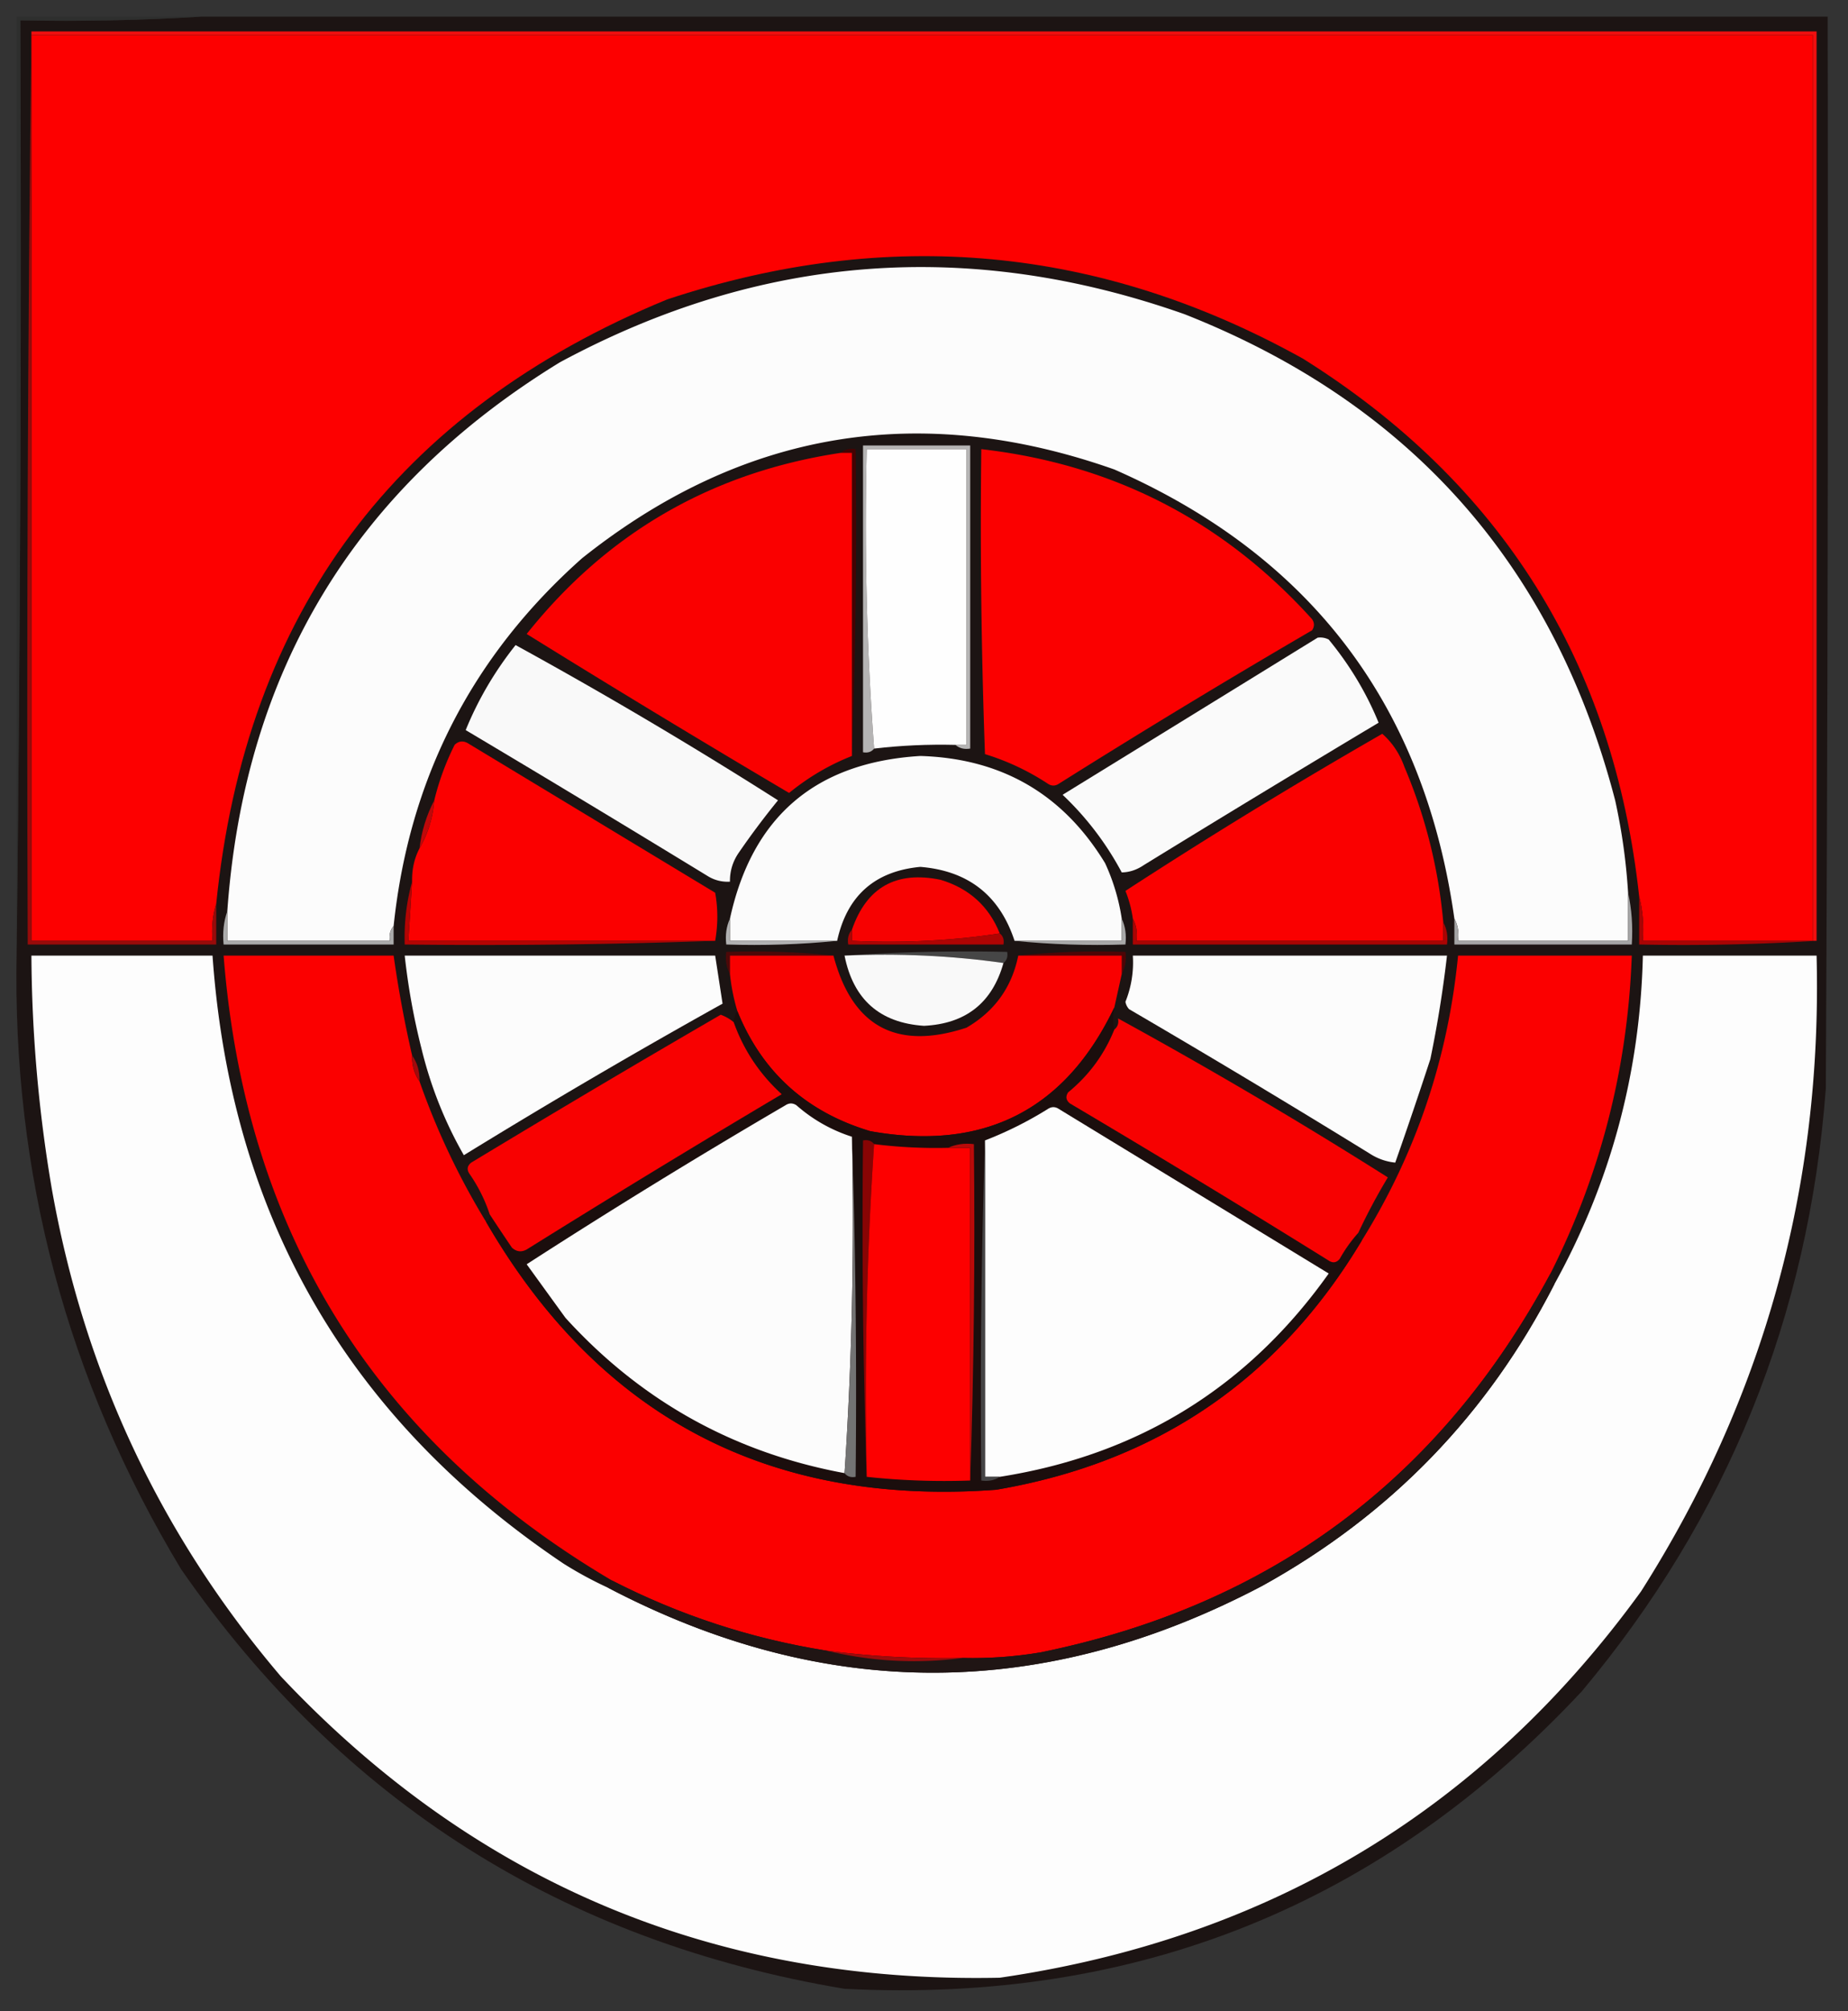 <svg xmlns="http://www.w3.org/2000/svg" width="500" height="544" style="shape-rendering:geometricPrecision;text-rendering:geometricPrecision;image-rendering:optimizeQuality;fill-rule:evenodd;clip-rule:evenodd"><rect width="100%" height="100%" fill="#333333" stroke="none"/><path style="opacity:.972" fill="#1c1413" d="M54.5 4.5h440c.167 96.667 0 193.334-.5 290-4.651 61.675-26.651 116.008-66 163-53.926 57.705-120.426 84.538-199.5 80.5C152.481 525.268 92.648 487.435 49 424.5c-30.9-51.258-45.733-106.925-44.5-167 1-83.832 1.333-167.832 1-252 16.509.33 32.842-.004 49-1z"/><path style="opacity:.611" fill="#2b2d2b" d="M54.5 4.5a600.848 600.848 0 0 1-49 1c.333 84.168 0 168.168-1 252V4.5h50z"/><path style="opacity:1" fill="#f00f0f" d="M8.5 9.5v-1h483v246h-1V9.5H8.5z"/><path style="opacity:1" fill="#fd0000" d="M8.5 9.5h482v245h-46c.317-4.202-.017-8.202-1-12-6.894-63.312-37.227-111.812-91-145.5-54.853-30.478-112.186-35.811-172-16-73.374 30.194-114.041 84.694-122 163.5-.98 3.125-1.313 6.458-1 10h-49V9.5z"/><path style="opacity:1" fill="#fcfcfc" d="M440.5 241.5v13h-46c.295-2.235-.039-4.235-1-6-8.124-57.617-38.791-98.117-92-121.5-52.616-18.564-100.616-10.564-144 24-29.827 26.486-46.827 59.652-51 99.5-.934 1.068-1.268 2.401-1 4h-44v-8c4.619-65.101 34.619-114.601 90-148.5 54.273-29.254 110.606-33.587 169-13 61.122 24.12 99.955 67.953 116.5 131.5a161.538 161.538 0 0 1 3.5 25z"/><path style="opacity:1" fill="#450202" d="M227.5 122.5c1.068-.934 2.401-1.268 4-1a1723.12 1723.12 0 0 1-1 83v-82h-3z"/><path style="opacity:1" fill="#fb0000" d="M265.5 121.5c35.647 4.073 65.48 19.406 89.5 46 .667 1 .667 2 0 3a2366.848 2366.848 0 0 0-68.5 41.5c-1 .667-2 .667-3 0a66.151 66.151 0 0 0-17-8 1713.154 1713.154 0 0 1-1-82.5z"/><path style="opacity:1" fill="#fa0000" d="M227.5 122.5h3v82c-6.1 2.398-11.767 5.731-17 10a3810.418 3810.418 0 0 1-71-43c21.859-27.433 50.192-43.767 85-49z"/><path style="opacity:1" fill="#b5b4b4" d="M258.5 201.5h3v-80h-27c-.658 27.354.009 54.354 2 81-.709.904-1.709 1.237-3 1v-83h29v82c-1.599.268-2.932-.066-4-1z"/><path style="opacity:1" fill="#fefefe" d="M258.5 201.5c-7.368-.183-14.701.15-22 1-1.991-26.646-2.658-53.646-2-81h27v80h-3z"/><path style="opacity:1" fill="#fafafa" d="M356.5 172.5a4.934 4.934 0 0 1 3 .5c5.708 6.939 10.208 14.439 13.5 22.5a6102.599 6102.599 0 0 0-63.5 38.5c-1.902 1.301-3.902 1.968-6 2a81.653 81.653 0 0 0-16-21 92347.69 92347.69 0 0 0 69-42.5z"/><path style="opacity:1" fill="#f9f9f9" d="M139.5 174.5a1278.51 1278.51 0 0 1 71 42 214.1 214.1 0 0 0-10.5 14c-1.707 2.409-2.54 5.075-2.5 8a10.098 10.098 0 0 1-6-1.5 6486.215 6486.215 0 0 0-65.5-39.5c3.348-8.219 7.848-15.886 13.5-23z"/><path style="opacity:1" fill="#fa0000" d="M390.5 249.5v5h-83c.295-2.235-.039-4.235-1-6a31.625 31.625 0 0 0-2-7.5 1465.016 1465.016 0 0 1 69.5-42.5c2.711 2.392 4.711 5.392 6 9a138.849 138.849 0 0 1 10.5 42z"/><path style="opacity:1" fill="#fb0000" d="M193.5 254.5h-83l1-16c-.08-3.281.587-6.281 2-9 2.308-3.997 3.641-8.33 4-13a70.455 70.455 0 0 1 5.5-15c1.049-1.017 2.216-1.184 3.5-.5l67 40.5c.774 4.292.774 8.625 0 13z"/><path style="opacity:1" fill="#fbfbfb" d="M303.5 248.5v6h-29c-4.03-12.275-12.53-18.942-25.5-20-12.338 1.169-19.838 7.835-22.5 20h-29v-6c6.009-27.604 23.175-42.271 51.5-44 21.962.645 38.629 10.311 50 29a55.57 55.57 0 0 1 4.5 15z"/><path style="opacity:1" fill="#bf0809" d="M117.5 216.5c-.359 4.67-1.692 9.003-4 13 .557-4.665 1.89-8.998 4-13z"/><path style="opacity:1" fill="#f70101" d="M270.5 252.5c-12.958 1.981-26.291 2.648-40 2v-3c3.963-11.485 11.963-15.985 24-13.5 7.732 2.338 13.065 7.172 16 14.5z"/><path style="opacity:1" fill="#980b0a" d="M8.5 8.5v246h49c-.313-3.542.02-6.875 1-10v11h-51c-.333-82.502 0-164.835 1-247z"/><path style="opacity:1" fill="#ababab" d="M61.5 246.5v8h44c-.268-1.599.066-2.932 1-4v5h-46c-.31-3.213.023-6.213 1-9z"/><path style="opacity:1" fill="#b30403" d="m111.5 238.5-1 16h83a1764.925 1764.925 0 0 1-84 1c-.179-5.904.488-11.571 2-17z"/><path style="opacity:1" fill="#b1b1b2" d="M197.5 248.5v6h29c-9.819.994-19.819 1.327-30 1-.302-2.559.032-4.893 1-7z"/><path style="opacity:1" fill="#ae0403" d="M230.5 251.5v3c13.709.648 27.042-.019 40-2 .904.709 1.237 1.709 1 3h-42c-.268-1.599.066-2.932 1-4z"/><path style="opacity:1" fill="#a8a8a8" d="M303.5 248.5c.968 2.107 1.302 4.441 1 7-10.181.327-20.181-.006-30-1h29v-6z"/><path style="opacity:1" fill="#aa0403" d="M306.5 248.5c.961 1.765 1.295 3.765 1 6h83v-5c.961 1.765 1.295 3.765 1 6h-85v-7z"/><path style="opacity:1" fill="#a5a5a6" d="M440.5 241.5c.986 4.47 1.319 9.137 1 14h-48v-7c.961 1.765 1.295 3.765 1 6h46v-13z"/><path style="opacity:1" fill="#a90404" d="M443.5 242.5c.983 3.798 1.317 7.798 1 12h47a576.628 576.628 0 0 1-48 1v-13z"/><path style="opacity:1" fill="#4d0808" d="M225.5 258.5h-28v5c-.961-1.765-1.295-3.765-1-6 9.848-.327 19.514.006 29 1z"/><path style="opacity:1" fill="#464646" d="M228.5 258.5a484.723 484.723 0 0 1 44-1c.237 1.291-.096 2.291-1 3-13.961-1.983-28.294-2.65-43-2z"/><path style="opacity:1" fill="#4e0506" d="M275.5 258.5c9.486-.994 19.152-1.327 29-1 .295 2.235-.039 4.235-1 6v-5h-28z"/><path style="opacity:1" fill="#fdfdfd" d="M164.5 429.5c58.866 30.816 117.866 30.649 177-.5 34.675-19.174 61.008-46.34 79-81.5 15.263-27.58 23.263-57.247 24-89h47c1.585 62.345-14.248 119.678-47.5 172-42.84 59.067-100.673 93.9-173.5 104.5-76.988 1.583-141.821-25.584-194.5-81.5-32.545-38.243-53.211-82.243-62-132a387.057 387.057 0 0 1-5.5-63h49c4.975 70.474 36.642 125.308 95 164.5 3.867 2.433 7.867 4.6 12 6.5z"/><path style="opacity:1" fill="#fb0000" d="M111.5 285.5c-.09 2.652.576 4.985 2 7a198.848 198.848 0 0 0 18 38c30.618 52.815 76.618 76.982 138 72.5 43.522-7.399 76.522-29.899 99-67.5 14.612-23.502 23.279-49.169 26-77h47c-1.085 30.342-8.418 59.009-22 86-29.866 55.675-75.866 89.842-138 102.5a111.396 111.396 0 0 1-21 1.5 247.195 247.195 0 0 1-37-2c-20.341-3.252-39.674-9.585-58-19-64.148-37.914-99.147-94.247-105-169h46a320.545 320.545 0 0 0 5 27z"/><path style="opacity:1" fill="#fcfcfc" d="M109.5 258.5h84l2 13a1868.361 1868.361 0 0 0-70 41c-5.192-9.077-9.026-18.744-11.5-29a182.803 182.803 0 0 1-4.5-25z"/><path style="opacity:1" fill="#f90000" d="M225.5 258.5c5.065 19.222 17.065 25.722 36 19.5 7.601-4.428 12.268-10.928 14-19.5h28v5l-2 9c-13.287 27.812-35.287 38.978-66 33.5-17.322-5.165-29.322-15.998-36-32.5a53.768 53.768 0 0 1-2-10v-5h28z"/><path style="opacity:1" fill="#f9f9f9" d="M228.5 258.5c14.706-.65 29.039.017 43 2-3.024 10.777-10.191 16.443-21.5 17-11.971-.8-19.137-7.133-21.5-19z"/><path style="opacity:1" fill="#fcfcfc" d="M306.5 258.5h85a316.593 316.593 0 0 1-4.5 28 1375.49 1375.49 0 0 1-9.5 28c-2.516-.255-4.85-1.089-7-2.5a3179.224 3179.224 0 0 0-65-39 3.943 3.943 0 0 1-1-2 28.423 28.423 0 0 0 2-12.5z"/><path style="opacity:1" fill="#1b0e0d" d="M301.5 272.5c-.454 2.241-.454 4.241 0 6-2.695 6.712-6.861 12.379-12.5 17-.749 1.135-.583 2.135.5 3a3708.638 3708.638 0 0 1 70 42.5c1.135.749 2.135.583 3-.5a38.252 38.252 0 0 1 5-7c-.172.992.162 1.658 1 2-22.478 37.601-55.478 60.101-99 67.5-61.382 4.482-107.382-19.685-138-72.5.838-.342 1.172-1.008 1-2a740.033 740.033 0 0 0 6 9c1.223 1.114 2.556 1.281 4 .5a3610.251 3610.251 0 0 1 69-42c-5.967-5.439-10.3-11.939-13-19.5a5.727 5.727 0 0 1 1-3c6.678 16.502 18.678 27.335 36 32.5 30.713 5.478 52.713-5.688 66-33.5z"/><path style="opacity:1" fill="#f80101" d="M198.5 276.5c2.7 7.561 7.033 14.061 13 19.5a3610.251 3610.251 0 0 0-69 42c-1.444.781-2.777.614-4-.5a740.033 740.033 0 0 1-6-9 42.494 42.494 0 0 0-5.5-11c-.749-1.135-.583-2.135.5-3a4168.638 4168.638 0 0 1 67.5-40 11.803 11.803 0 0 1 3.5 2z"/><path style="opacity:1" fill="#f70101" d="M367.5 333.5a38.252 38.252 0 0 0-5 7c-.865 1.083-1.865 1.249-3 .5a3708.638 3708.638 0 0 0-70-42.5c-1.083-.865-1.249-1.865-.5-3 5.639-4.621 9.805-10.288 12.5-17 .904-.709 1.237-1.709 1-3a1348.12 1348.12 0 0 1 73 43 162.818 162.818 0 0 0-8 15z"/><path style="opacity:1" fill="#a20a0c" d="M111.5 285.5c1.424 2.015 2.09 4.348 2 7-1.424-2.015-2.09-4.348-2-7z"/><path style="opacity:1" fill="#fcfcfc" d="M230.5 307.5c.659 30.685-.008 61.018-2 91-29.882-5.524-55.048-19.524-75.5-42a8916.465 8916.465 0 0 1-10.5-14.5 1849.655 1849.655 0 0 1 70-43c1-.667 2-.667 3 0a41.926 41.926 0 0 0 15 8.5z"/><path style="opacity:1" fill="#fdfdfd" d="M270.5 399.5h-4v-91a101.178 101.178 0 0 0 17-8.5c1-.667 2-.667 3 0l73 44.5c-21.875 30.779-51.541 49.112-89 55z"/><path style="opacity:1" fill="#737373" d="M230.5 307.5a2117.57 2117.57 0 0 1 1 92c-1.291.237-2.291-.096-3-1 1.992-29.982 2.659-60.315 2-91z"/><path style="opacity:1" fill="#880404" d="M236.5 309.5c-1.992 29.648-2.659 59.648-2 90a2071.736 2071.736 0 0 1-1-91c1.291-.237 2.291.096 3 1z"/><path style="opacity:1" fill="#fd0000" d="M236.5 309.5a134.215 134.215 0 0 0 20 1h6v90c-9.515.327-18.848-.006-28-1-.659-30.352.008-60.352 2-90z"/><path style="opacity:1" fill="#ba0a09" d="M256.5 310.5c2.107-.968 4.441-1.302 7-1 .331 30.505-.002 60.838-1 91v-90h-6z"/><path style="opacity:1" fill="#454445" d="M266.5 308.5v91h4c-1.419.951-3.085 1.284-5 1a2117.57 2117.57 0 0 1 1-92z"/><path style="opacity:1" fill="#201514" d="M419.5 344.5c.904.709 1.237 1.709 1 3-17.992 35.16-44.325 62.326-79 81.5-59.134 31.149-118.134 31.316-177 .5l1-2c18.326 9.415 37.659 15.748 58 19 12.224 2.967 24.557 3.634 37 2 7.047.163 14.047-.337 21-1.5 62.134-12.658 108.134-46.825 138-102.5z"/><path style="opacity:1" fill="#9c0b0c" d="M223.5 446.5a247.195 247.195 0 0 0 37 2c-12.443 1.634-24.776.967-37-2z"/></svg>